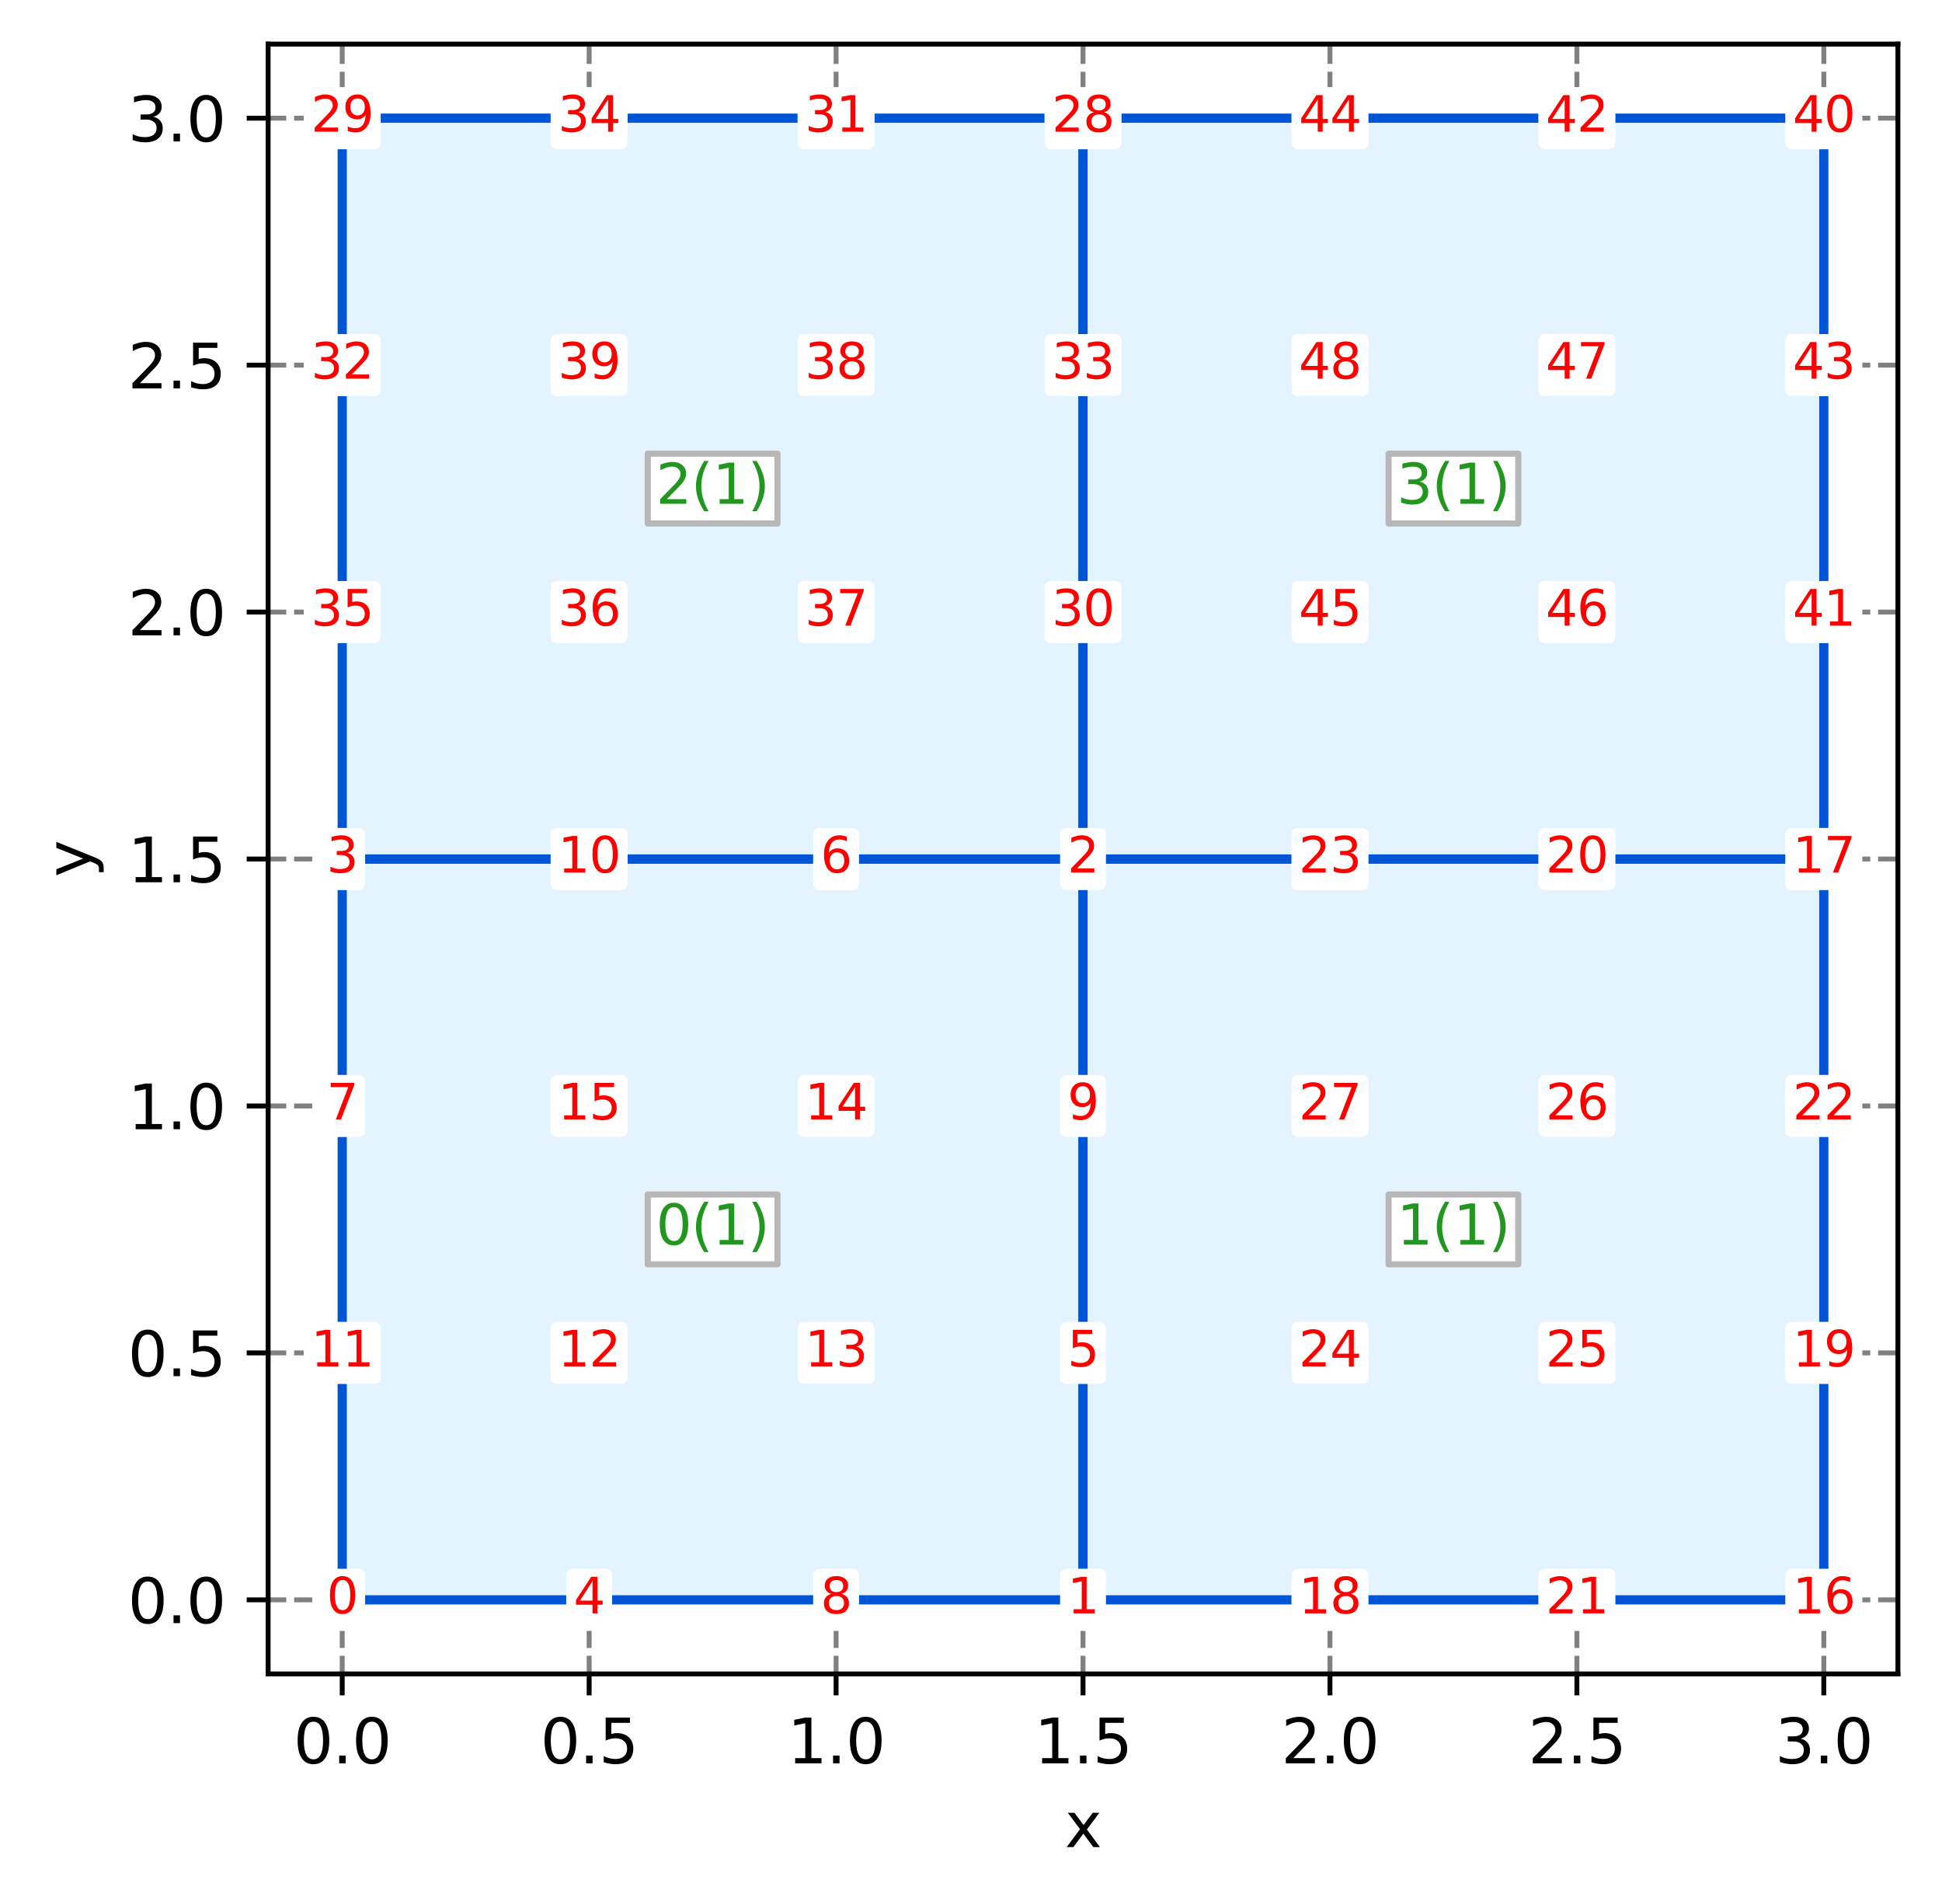 <?xml version="1.0" encoding="utf-8" standalone="no"?>
<!DOCTYPE svg PUBLIC "-//W3C//DTD SVG 1.1//EN"
  "http://www.w3.org/Graphics/SVG/1.1/DTD/svg11.dtd">
<svg xmlns:xlink="http://www.w3.org/1999/xlink" width="317.093pt" height="310.868pt" viewBox="0 0 317.093 310.868" xmlns="http://www.w3.org/2000/svg" version="1.1">
 <defs>
  <style type="text/css">*{stroke-linejoin: round; stroke-linecap: butt}</style>
 </defs>
 <g id="figure_1">
  <g id="patch_1">
   <path d="M 0 310.868 
L 317.093 310.868 
L 317.093 0 
L 0 0 
z
" style="fill: #ffffff"/>
  </g>
  <g id="axes_1">
   <g id="patch_2">
    <path d="M 43.781 273.312 
L 309.893 273.312 
L 309.893 7.2 
L 43.781 7.2 
z
" style="fill: #ffffff"/>
   </g>
   <g id="matplotlib.axis_1">
    <g id="xtick_1">
     <g id="line2d_1">
      <path d="M 55.877 273.312 
L 55.877 7.2 
" clip-path="url(#p273f1307ae)" style="fill: none; stroke-dasharray: 2.96,1.28; stroke-dashoffset: 0; stroke: #808080; stroke-width: 0.8"/>
     </g>
     <g id="line2d_2">
      <defs>
       <path id="m7979aa4959" d="M 0 0 
L 0 3.5 
" style="stroke: #000000; stroke-width: 0.8"/>
      </defs>
      <g>
       <use xlink:href="#m7979aa4959" x="55.877" y="273.312" style="stroke: #000000; stroke-width: 0.8"/>
      </g>
     </g>
     <g id="text_1">
      <!-- 0.0 -->
      <g transform="translate(47.926 287.91)scale(0.1 -0.1)">
       <defs>
        <path id="DejaVuSans-30" d="M 2034 4250 
Q 1547 4250 1301 3770 
Q 1056 3291 1056 2328 
Q 1056 1369 1301 889 
Q 1547 409 2034 409 
Q 2525 409 2770 889 
Q 3016 1369 3016 2328 
Q 3016 3291 2770 3770 
Q 2525 4250 2034 4250 
z
M 2034 4750 
Q 2819 4750 3233 4129 
Q 3647 3509 3647 2328 
Q 3647 1150 3233 529 
Q 2819 -91 2034 -91 
Q 1250 -91 836 529 
Q 422 1150 422 2328 
Q 422 3509 836 4129 
Q 1250 4750 2034 4750 
z
" transform="scale(0.016)"/>
        <path id="DejaVuSans-2e" d="M 684 794 
L 1344 794 
L 1344 0 
L 684 0 
L 684 794 
z
" transform="scale(0.016)"/>
       </defs>
       <use xlink:href="#DejaVuSans-30"/>
       <use xlink:href="#DejaVuSans-2e" x="63.623"/>
       <use xlink:href="#DejaVuSans-30" x="95.41"/>
      </g>
     </g>
    </g>
    <g id="xtick_2">
     <g id="line2d_3">
      <path d="M 96.197 273.312 
L 96.197 7.2 
" clip-path="url(#p273f1307ae)" style="fill: none; stroke-dasharray: 2.96,1.28; stroke-dashoffset: 0; stroke: #808080; stroke-width: 0.8"/>
     </g>
     <g id="line2d_4">
      <g>
       <use xlink:href="#m7979aa4959" x="96.197" y="273.312" style="stroke: #000000; stroke-width: 0.8"/>
      </g>
     </g>
     <g id="text_2">
      <!-- 0.5 -->
      <g transform="translate(88.246 287.91)scale(0.1 -0.1)">
       <defs>
        <path id="DejaVuSans-35" d="M 691 4666 
L 3169 4666 
L 3169 4134 
L 1269 4134 
L 1269 2991 
Q 1406 3038 1543 3061 
Q 1681 3084 1819 3084 
Q 2600 3084 3056 2656 
Q 3513 2228 3513 1497 
Q 3513 744 3044 326 
Q 2575 -91 1722 -91 
Q 1428 -91 1123 -41 
Q 819 9 494 109 
L 494 744 
Q 775 591 1075 516 
Q 1375 441 1709 441 
Q 2250 441 2565 725 
Q 2881 1009 2881 1497 
Q 2881 1984 2565 2268 
Q 2250 2553 1709 2553 
Q 1456 2553 1204 2497 
Q 953 2441 691 2322 
L 691 4666 
z
" transform="scale(0.016)"/>
       </defs>
       <use xlink:href="#DejaVuSans-30"/>
       <use xlink:href="#DejaVuSans-2e" x="63.623"/>
       <use xlink:href="#DejaVuSans-35" x="95.41"/>
      </g>
     </g>
    </g>
    <g id="xtick_3">
     <g id="line2d_5">
      <path d="M 136.517 273.312 
L 136.517 7.2 
" clip-path="url(#p273f1307ae)" style="fill: none; stroke-dasharray: 2.96,1.28; stroke-dashoffset: 0; stroke: #808080; stroke-width: 0.8"/>
     </g>
     <g id="line2d_6">
      <g>
       <use xlink:href="#m7979aa4959" x="136.517" y="273.312" style="stroke: #000000; stroke-width: 0.8"/>
      </g>
     </g>
     <g id="text_3">
      <!-- 1.0 -->
      <g transform="translate(128.566 287.91)scale(0.1 -0.1)">
       <defs>
        <path id="DejaVuSans-31" d="M 794 531 
L 1825 531 
L 1825 4091 
L 703 3866 
L 703 4441 
L 1819 4666 
L 2450 4666 
L 2450 531 
L 3481 531 
L 3481 0 
L 794 0 
L 794 531 
z
" transform="scale(0.016)"/>
       </defs>
       <use xlink:href="#DejaVuSans-31"/>
       <use xlink:href="#DejaVuSans-2e" x="63.623"/>
       <use xlink:href="#DejaVuSans-30" x="95.41"/>
      </g>
     </g>
    </g>
    <g id="xtick_4">
     <g id="line2d_7">
      <path d="M 176.837 273.312 
L 176.837 7.2 
" clip-path="url(#p273f1307ae)" style="fill: none; stroke-dasharray: 2.96,1.28; stroke-dashoffset: 0; stroke: #808080; stroke-width: 0.8"/>
     </g>
     <g id="line2d_8">
      <g>
       <use xlink:href="#m7979aa4959" x="176.837" y="273.312" style="stroke: #000000; stroke-width: 0.8"/>
      </g>
     </g>
     <g id="text_4">
      <!-- 1.5 -->
      <g transform="translate(168.886 287.91)scale(0.1 -0.1)">
       <use xlink:href="#DejaVuSans-31"/>
       <use xlink:href="#DejaVuSans-2e" x="63.623"/>
       <use xlink:href="#DejaVuSans-35" x="95.41"/>
      </g>
     </g>
    </g>
    <g id="xtick_5">
     <g id="line2d_9">
      <path d="M 217.157 273.312 
L 217.157 7.2 
" clip-path="url(#p273f1307ae)" style="fill: none; stroke-dasharray: 2.96,1.28; stroke-dashoffset: 0; stroke: #808080; stroke-width: 0.8"/>
     </g>
     <g id="line2d_10">
      <g>
       <use xlink:href="#m7979aa4959" x="217.157" y="273.312" style="stroke: #000000; stroke-width: 0.8"/>
      </g>
     </g>
     <g id="text_5">
      <!-- 2.0 -->
      <g transform="translate(209.206 287.91)scale(0.1 -0.1)">
       <defs>
        <path id="DejaVuSans-32" d="M 1228 531 
L 3431 531 
L 3431 0 
L 469 0 
L 469 531 
Q 828 903 1448 1529 
Q 2069 2156 2228 2338 
Q 2531 2678 2651 2914 
Q 2772 3150 2772 3378 
Q 2772 3750 2511 3984 
Q 2250 4219 1831 4219 
Q 1534 4219 1204 4116 
Q 875 4013 500 3803 
L 500 4441 
Q 881 4594 1212 4672 
Q 1544 4750 1819 4750 
Q 2544 4750 2975 4387 
Q 3406 4025 3406 3419 
Q 3406 3131 3298 2873 
Q 3191 2616 2906 2266 
Q 2828 2175 2409 1742 
Q 1991 1309 1228 531 
z
" transform="scale(0.016)"/>
       </defs>
       <use xlink:href="#DejaVuSans-32"/>
       <use xlink:href="#DejaVuSans-2e" x="63.623"/>
       <use xlink:href="#DejaVuSans-30" x="95.41"/>
      </g>
     </g>
    </g>
    <g id="xtick_6">
     <g id="line2d_11">
      <path d="M 257.477 273.312 
L 257.477 7.2 
" clip-path="url(#p273f1307ae)" style="fill: none; stroke-dasharray: 2.96,1.28; stroke-dashoffset: 0; stroke: #808080; stroke-width: 0.8"/>
     </g>
     <g id="line2d_12">
      <g>
       <use xlink:href="#m7979aa4959" x="257.477" y="273.312" style="stroke: #000000; stroke-width: 0.8"/>
      </g>
     </g>
     <g id="text_6">
      <!-- 2.5 -->
      <g transform="translate(249.526 287.91)scale(0.1 -0.1)">
       <use xlink:href="#DejaVuSans-32"/>
       <use xlink:href="#DejaVuSans-2e" x="63.623"/>
       <use xlink:href="#DejaVuSans-35" x="95.41"/>
      </g>
     </g>
    </g>
    <g id="xtick_7">
     <g id="line2d_13">
      <path d="M 297.797 273.312 
L 297.797 7.2 
" clip-path="url(#p273f1307ae)" style="fill: none; stroke-dasharray: 2.96,1.28; stroke-dashoffset: 0; stroke: #808080; stroke-width: 0.8"/>
     </g>
     <g id="line2d_14">
      <g>
       <use xlink:href="#m7979aa4959" x="297.797" y="273.312" style="stroke: #000000; stroke-width: 0.8"/>
      </g>
     </g>
     <g id="text_7">
      <!-- 3.0 -->
      <g transform="translate(289.846 287.91)scale(0.1 -0.1)">
       <defs>
        <path id="DejaVuSans-33" d="M 2597 2516 
Q 3050 2419 3304 2112 
Q 3559 1806 3559 1356 
Q 3559 666 3084 287 
Q 2609 -91 1734 -91 
Q 1441 -91 1130 -33 
Q 819 25 488 141 
L 488 750 
Q 750 597 1062 519 
Q 1375 441 1716 441 
Q 2309 441 2620 675 
Q 2931 909 2931 1356 
Q 2931 1769 2642 2001 
Q 2353 2234 1838 2234 
L 1294 2234 
L 1294 2753 
L 1863 2753 
Q 2328 2753 2575 2939 
Q 2822 3125 2822 3475 
Q 2822 3834 2567 4026 
Q 2313 4219 1838 4219 
Q 1578 4219 1281 4162 
Q 984 4106 628 3988 
L 628 4550 
Q 988 4650 1302 4700 
Q 1616 4750 1894 4750 
Q 2613 4750 3031 4423 
Q 3450 4097 3450 3541 
Q 3450 3153 3228 2886 
Q 3006 2619 2597 2516 
z
" transform="scale(0.016)"/>
       </defs>
       <use xlink:href="#DejaVuSans-33"/>
       <use xlink:href="#DejaVuSans-2e" x="63.623"/>
       <use xlink:href="#DejaVuSans-30" x="95.41"/>
      </g>
     </g>
    </g>
    <g id="text_8">
     <!-- x -->
     <g transform="translate(173.878 301.589)scale(0.1 -0.1)">
      <defs>
       <path id="DejaVuSans-78" d="M 3513 3500 
L 2247 1797 
L 3578 0 
L 2900 0 
L 1881 1375 
L 863 0 
L 184 0 
L 1544 1831 
L 300 3500 
L 978 3500 
L 1906 2253 
L 2834 3500 
L 3513 3500 
z
" transform="scale(0.016)"/>
      </defs>
      <use xlink:href="#DejaVuSans-78"/>
     </g>
    </g>
   </g>
   <g id="matplotlib.axis_2">
    <g id="ytick_1">
     <g id="line2d_15">
      <path d="M 43.781 261.216 
L 309.893 261.216 
" clip-path="url(#p273f1307ae)" style="fill: none; stroke-dasharray: 2.96,1.28; stroke-dashoffset: 0; stroke: #808080; stroke-width: 0.8"/>
     </g>
     <g id="line2d_16">
      <defs>
       <path id="me0c0a506cb" d="M 0 0 
L -3.5 0 
" style="stroke: #000000; stroke-width: 0.8"/>
      </defs>
      <g>
       <use xlink:href="#me0c0a506cb" x="43.781" y="261.216" style="stroke: #000000; stroke-width: 0.8"/>
      </g>
     </g>
     <g id="text_9">
      <!-- 0.0 -->
      <g transform="translate(20.878 265.015)scale(0.1 -0.1)">
       <use xlink:href="#DejaVuSans-30"/>
       <use xlink:href="#DejaVuSans-2e" x="63.623"/>
       <use xlink:href="#DejaVuSans-30" x="95.41"/>
      </g>
     </g>
    </g>
    <g id="ytick_2">
     <g id="line2d_17">
      <path d="M 43.781 220.896 
L 309.893 220.896 
" clip-path="url(#p273f1307ae)" style="fill: none; stroke-dasharray: 2.96,1.28; stroke-dashoffset: 0; stroke: #808080; stroke-width: 0.8"/>
     </g>
     <g id="line2d_18">
      <g>
       <use xlink:href="#me0c0a506cb" x="43.781" y="220.896" style="stroke: #000000; stroke-width: 0.8"/>
      </g>
     </g>
     <g id="text_10">
      <!-- 0.5 -->
      <g transform="translate(20.878 224.695)scale(0.1 -0.1)">
       <use xlink:href="#DejaVuSans-30"/>
       <use xlink:href="#DejaVuSans-2e" x="63.623"/>
       <use xlink:href="#DejaVuSans-35" x="95.41"/>
      </g>
     </g>
    </g>
    <g id="ytick_3">
     <g id="line2d_19">
      <path d="M 43.781 180.576 
L 309.893 180.576 
" clip-path="url(#p273f1307ae)" style="fill: none; stroke-dasharray: 2.96,1.28; stroke-dashoffset: 0; stroke: #808080; stroke-width: 0.8"/>
     </g>
     <g id="line2d_20">
      <g>
       <use xlink:href="#me0c0a506cb" x="43.781" y="180.576" style="stroke: #000000; stroke-width: 0.8"/>
      </g>
     </g>
     <g id="text_11">
      <!-- 1.0 -->
      <g transform="translate(20.878 184.375)scale(0.1 -0.1)">
       <use xlink:href="#DejaVuSans-31"/>
       <use xlink:href="#DejaVuSans-2e" x="63.623"/>
       <use xlink:href="#DejaVuSans-30" x="95.41"/>
      </g>
     </g>
    </g>
    <g id="ytick_4">
     <g id="line2d_21">
      <path d="M 43.781 140.256 
L 309.893 140.256 
" clip-path="url(#p273f1307ae)" style="fill: none; stroke-dasharray: 2.96,1.28; stroke-dashoffset: 0; stroke: #808080; stroke-width: 0.8"/>
     </g>
     <g id="line2d_22">
      <g>
       <use xlink:href="#me0c0a506cb" x="43.781" y="140.256" style="stroke: #000000; stroke-width: 0.8"/>
      </g>
     </g>
     <g id="text_12">
      <!-- 1.5 -->
      <g transform="translate(20.878 144.055)scale(0.1 -0.1)">
       <use xlink:href="#DejaVuSans-31"/>
       <use xlink:href="#DejaVuSans-2e" x="63.623"/>
       <use xlink:href="#DejaVuSans-35" x="95.41"/>
      </g>
     </g>
    </g>
    <g id="ytick_5">
     <g id="line2d_23">
      <path d="M 43.781 99.936 
L 309.893 99.936 
" clip-path="url(#p273f1307ae)" style="fill: none; stroke-dasharray: 2.96,1.28; stroke-dashoffset: 0; stroke: #808080; stroke-width: 0.8"/>
     </g>
     <g id="line2d_24">
      <g>
       <use xlink:href="#me0c0a506cb" x="43.781" y="99.936" style="stroke: #000000; stroke-width: 0.8"/>
      </g>
     </g>
     <g id="text_13">
      <!-- 2.0 -->
      <g transform="translate(20.878 103.735)scale(0.1 -0.1)">
       <use xlink:href="#DejaVuSans-32"/>
       <use xlink:href="#DejaVuSans-2e" x="63.623"/>
       <use xlink:href="#DejaVuSans-30" x="95.41"/>
      </g>
     </g>
    </g>
    <g id="ytick_6">
     <g id="line2d_25">
      <path d="M 43.781 59.616 
L 309.893 59.616 
" clip-path="url(#p273f1307ae)" style="fill: none; stroke-dasharray: 2.96,1.28; stroke-dashoffset: 0; stroke: #808080; stroke-width: 0.8"/>
     </g>
     <g id="line2d_26">
      <g>
       <use xlink:href="#me0c0a506cb" x="43.781" y="59.616" style="stroke: #000000; stroke-width: 0.8"/>
      </g>
     </g>
     <g id="text_14">
      <!-- 2.5 -->
      <g transform="translate(20.878 63.415)scale(0.1 -0.1)">
       <use xlink:href="#DejaVuSans-32"/>
       <use xlink:href="#DejaVuSans-2e" x="63.623"/>
       <use xlink:href="#DejaVuSans-35" x="95.41"/>
      </g>
     </g>
    </g>
    <g id="ytick_7">
     <g id="line2d_27">
      <path d="M 43.781 19.296 
L 309.893 19.296 
" clip-path="url(#p273f1307ae)" style="fill: none; stroke-dasharray: 2.96,1.28; stroke-dashoffset: 0; stroke: #808080; stroke-width: 0.8"/>
     </g>
     <g id="line2d_28">
      <g>
       <use xlink:href="#me0c0a506cb" x="43.781" y="19.296" style="stroke: #000000; stroke-width: 0.8"/>
      </g>
     </g>
     <g id="text_15">
      <!-- 3.0 -->
      <g transform="translate(20.878 23.095)scale(0.1 -0.1)">
       <use xlink:href="#DejaVuSans-33"/>
       <use xlink:href="#DejaVuSans-2e" x="63.623"/>
       <use xlink:href="#DejaVuSans-30" x="95.41"/>
      </g>
     </g>
    </g>
    <g id="text_16">
     <!-- y -->
     <g transform="translate(14.798 143.215)rotate(-90)scale(0.1 -0.1)">
      <defs>
       <path id="DejaVuSans-79" d="M 2059 -325 
Q 1816 -950 1584 -1140 
Q 1353 -1331 966 -1331 
L 506 -1331 
L 506 -850 
L 844 -850 
Q 1081 -850 1212 -737 
Q 1344 -625 1503 -206 
L 1606 56 
L 191 3500 
L 800 3500 
L 1894 763 
L 2988 3500 
L 3597 3500 
L 2059 -325 
z
" transform="scale(0.016)"/>
      </defs>
      <use xlink:href="#DejaVuSans-79"/>
     </g>
    </g>
   </g>
   <g id="patch_3">
    <path d="M 55.877 261.216 
C 96.197 261.216 136.517 261.216 176.837 261.216 
C 176.837 220.896 176.837 180.576 176.837 140.256 
C 136.517 140.256 96.197 140.256 55.877 140.256 
C 55.877 180.576 55.877 220.896 55.877 261.216 
" style="fill: #e3f3ff; stroke: #0055d4; stroke-width: 1.5; stroke-linejoin: miter"/>
   </g>
   <g id="patch_4">
    <path d="M 176.837 261.216 
C 217.157 261.216 257.477 261.216 297.797 261.216 
C 297.797 220.896 297.797 180.576 297.797 140.256 
C 257.477 140.256 217.157 140.256 176.837 140.256 
C 176.837 180.576 176.837 220.896 176.837 261.216 
" style="fill: #e3f3ff; stroke: #0055d4; stroke-width: 1.5; stroke-linejoin: miter"/>
   </g>
   <g id="patch_5">
    <path d="M 55.877 140.256 
C 96.197 140.256 136.517 140.256 176.837 140.256 
C 176.837 99.936 176.837 59.616 176.837 19.296 
C 136.517 19.296 96.197 19.296 55.877 19.296 
C 55.877 59.616 55.877 99.936 55.877 140.256 
" style="fill: #e3f3ff; stroke: #0055d4; stroke-width: 1.5; stroke-linejoin: miter"/>
   </g>
   <g id="patch_6">
    <path d="M 176.837 140.256 
C 217.157 140.256 257.477 140.256 297.797 140.256 
C 297.797 99.936 297.797 59.616 297.797 19.296 
C 257.477 19.296 217.157 19.296 176.837 19.296 
C 176.837 59.616 176.837 99.936 176.837 140.256 
" style="fill: #e3f3ff; stroke: #0055d4; stroke-width: 1.5; stroke-linejoin: miter"/>
   </g>
   <g id="patch_7">
    <path d="M 43.781 273.312 
L 43.781 7.2 
" style="fill: none; stroke: #000000; stroke-width: 0.8; stroke-linejoin: miter; stroke-linecap: square"/>
   </g>
   <g id="patch_8">
    <path d="M 309.893 273.312 
L 309.893 7.2 
" style="fill: none; stroke: #000000; stroke-width: 0.8; stroke-linejoin: miter; stroke-linecap: square"/>
   </g>
   <g id="patch_9">
    <path d="M 43.781 273.312 
L 309.893 273.312 
" style="fill: none; stroke: #000000; stroke-width: 0.8; stroke-linejoin: miter; stroke-linecap: square"/>
   </g>
   <g id="patch_10">
    <path d="M 43.781 7.2 
L 309.893 7.2 
" style="fill: none; stroke: #000000; stroke-width: 0.8; stroke-linejoin: miter; stroke-linecap: square"/>
   </g>
   <g id="text_17">
    <g id="patch_11">
     <path d="M 105.77 206.441 
L 126.945 206.441 
L 126.945 195.031 
L 105.77 195.031 
z
" style="fill: #ffffff; stroke: #b7b7b7; stroke-linejoin: miter"/>
    </g>
    <!-- 0(1) -->
    <g style="fill: #22971f" transform="translate(107.12 203.219)scale(0.09 -0.09)">
     <defs>
      <path id="DejaVuSans-28" d="M 1984 4856 
Q 1566 4138 1362 3434 
Q 1159 2731 1159 2009 
Q 1159 1288 1364 580 
Q 1569 -128 1984 -844 
L 1484 -844 
Q 1016 -109 783 600 
Q 550 1309 550 2009 
Q 550 2706 781 3412 
Q 1013 4119 1484 4856 
L 1984 4856 
z
" transform="scale(0.016)"/>
      <path id="DejaVuSans-29" d="M 513 4856 
L 1013 4856 
Q 1481 4119 1714 3412 
Q 1947 2706 1947 2009 
Q 1947 1309 1714 600 
Q 1481 -109 1013 -844 
L 513 -844 
Q 928 -128 1133 580 
Q 1338 1288 1338 2009 
Q 1338 2731 1133 3434 
Q 928 4138 513 4856 
z
" transform="scale(0.016)"/>
     </defs>
     <use xlink:href="#DejaVuSans-30"/>
     <use xlink:href="#DejaVuSans-28" x="63.623"/>
     <use xlink:href="#DejaVuSans-31" x="102.637"/>
     <use xlink:href="#DejaVuSans-29" x="166.26"/>
    </g>
   </g>
   <g id="text_18">
    <g id="patch_12">
     <path d="M 226.73 206.441 
L 247.905 206.441 
L 247.905 195.031 
L 226.73 195.031 
z
" style="fill: #ffffff; stroke: #b7b7b7; stroke-linejoin: miter"/>
    </g>
    <!-- 1(1) -->
    <g style="fill: #22971f" transform="translate(228.08 203.219)scale(0.09 -0.09)">
     <use xlink:href="#DejaVuSans-31"/>
     <use xlink:href="#DejaVuSans-28" x="63.623"/>
     <use xlink:href="#DejaVuSans-31" x="102.637"/>
     <use xlink:href="#DejaVuSans-29" x="166.26"/>
    </g>
   </g>
   <g id="text_19">
    <g id="patch_13">
     <path d="M 105.77 85.481 
L 126.945 85.481 
L 126.945 74.071 
L 105.77 74.071 
z
" style="fill: #ffffff; stroke: #b7b7b7; stroke-linejoin: miter"/>
    </g>
    <!-- 2(1) -->
    <g style="fill: #22971f" transform="translate(107.12 82.259)scale(0.09 -0.09)">
     <use xlink:href="#DejaVuSans-32"/>
     <use xlink:href="#DejaVuSans-28" x="63.623"/>
     <use xlink:href="#DejaVuSans-31" x="102.637"/>
     <use xlink:href="#DejaVuSans-29" x="166.26"/>
    </g>
   </g>
   <g id="text_20">
    <g id="patch_14">
     <path d="M 226.73 85.481 
L 247.905 85.481 
L 247.905 74.071 
L 226.73 74.071 
z
" style="fill: #ffffff; stroke: #b7b7b7; stroke-linejoin: miter"/>
    </g>
    <!-- 3(1) -->
    <g style="fill: #22971f" transform="translate(228.08 82.259)scale(0.09 -0.09)">
     <use xlink:href="#DejaVuSans-33"/>
     <use xlink:href="#DejaVuSans-28" x="63.623"/>
     <use xlink:href="#DejaVuSans-31" x="102.637"/>
     <use xlink:href="#DejaVuSans-29" x="166.26"/>
    </g>
   </g>
   <g id="text_21">
    <g id="patch_15">
     <path d="M 53.332 266.287 
L 58.422 266.287 
Q 59.622 266.287 59.622 265.087 
L 59.622 257.345 
Q 59.622 256.145 58.422 256.145 
L 53.332 256.145 
Q 52.132 256.145 52.132 257.345 
L 52.132 265.087 
Q 52.132 266.287 53.332 266.287 
z
" style="fill: #ffffff"/>
    </g>
    <!-- 0 -->
    <g style="fill: #ff0000" transform="translate(53.332 263.423)scale(0.08 -0.08)">
     <use xlink:href="#DejaVuSans-30"/>
    </g>
   </g>
   <g id="text_22">
    <g id="patch_16">
     <path d="M 174.292 266.287 
L 179.382 266.287 
Q 180.582 266.287 180.582 265.087 
L 180.582 257.345 
Q 180.582 256.145 179.382 256.145 
L 174.292 256.145 
Q 173.092 256.145 173.092 257.345 
L 173.092 265.087 
Q 173.092 266.287 174.292 266.287 
z
" style="fill: #ffffff"/>
    </g>
    <!-- 1 -->
    <g style="fill: #ff0000" transform="translate(174.292 263.423)scale(0.08 -0.08)">
     <use xlink:href="#DejaVuSans-31"/>
    </g>
   </g>
   <g id="text_23">
    <g id="patch_17">
     <path d="M 174.292 145.327 
L 179.382 145.327 
Q 180.582 145.327 180.582 144.127 
L 180.582 136.385 
Q 180.582 135.185 179.382 135.185 
L 174.292 135.185 
Q 173.092 135.185 173.092 136.385 
L 173.092 144.127 
Q 173.092 145.327 174.292 145.327 
z
" style="fill: #ffffff"/>
    </g>
    <!-- 2 -->
    <g style="fill: #ff0000" transform="translate(174.292 142.464)scale(0.08 -0.08)">
     <use xlink:href="#DejaVuSans-32"/>
    </g>
   </g>
   <g id="text_24">
    <g id="patch_18">
     <path d="M 53.332 145.327 
L 58.422 145.327 
Q 59.622 145.327 59.622 144.127 
L 59.622 136.385 
Q 59.622 135.185 58.422 135.185 
L 53.332 135.185 
Q 52.132 135.185 52.132 136.385 
L 52.132 144.127 
Q 52.132 145.327 53.332 145.327 
z
" style="fill: #ffffff"/>
    </g>
    <!-- 3 -->
    <g style="fill: #ff0000" transform="translate(53.332 142.464)scale(0.08 -0.08)">
     <use xlink:href="#DejaVuSans-33"/>
    </g>
   </g>
   <g id="text_25">
    <g id="patch_19">
     <path d="M 93.652 266.287 
L 98.742 266.287 
Q 99.942 266.287 99.942 265.087 
L 99.942 257.345 
Q 99.942 256.145 98.742 256.145 
L 93.652 256.145 
Q 92.452 256.145 92.452 257.345 
L 92.452 265.087 
Q 92.452 266.287 93.652 266.287 
z
" style="fill: #ffffff"/>
    </g>
    <!-- 4 -->
    <g style="fill: #ff0000" transform="translate(93.652 263.423)scale(0.08 -0.08)">
     <defs>
      <path id="DejaVuSans-34" d="M 2419 4116 
L 825 1625 
L 2419 1625 
L 2419 4116 
z
M 2253 4666 
L 3047 4666 
L 3047 1625 
L 3713 1625 
L 3713 1100 
L 3047 1100 
L 3047 0 
L 2419 0 
L 2419 1100 
L 313 1100 
L 313 1709 
L 2253 4666 
z
" transform="scale(0.016)"/>
     </defs>
     <use xlink:href="#DejaVuSans-34"/>
    </g>
   </g>
   <g id="text_26">
    <g id="patch_20">
     <path d="M 174.292 225.967 
L 179.382 225.967 
Q 180.582 225.967 180.582 224.767 
L 180.582 217.025 
Q 180.582 215.825 179.382 215.825 
L 174.292 215.825 
Q 173.092 215.825 173.092 217.025 
L 173.092 224.767 
Q 173.092 225.967 174.292 225.967 
z
" style="fill: #ffffff"/>
    </g>
    <!-- 5 -->
    <g style="fill: #ff0000" transform="translate(174.292 223.103)scale(0.08 -0.08)">
     <use xlink:href="#DejaVuSans-35"/>
    </g>
   </g>
   <g id="text_27">
    <g id="patch_21">
     <path d="M 133.972 145.327 
L 139.062 145.327 
Q 140.262 145.327 140.262 144.127 
L 140.262 136.385 
Q 140.262 135.185 139.062 135.185 
L 133.972 135.185 
Q 132.772 135.185 132.772 136.385 
L 132.772 144.127 
Q 132.772 145.327 133.972 145.327 
z
" style="fill: #ffffff"/>
    </g>
    <!-- 6 -->
    <g style="fill: #ff0000" transform="translate(133.972 142.464)scale(0.08 -0.08)">
     <defs>
      <path id="DejaVuSans-36" d="M 2113 2584 
Q 1688 2584 1439 2293 
Q 1191 2003 1191 1497 
Q 1191 994 1439 701 
Q 1688 409 2113 409 
Q 2538 409 2786 701 
Q 3034 994 3034 1497 
Q 3034 2003 2786 2293 
Q 2538 2584 2113 2584 
z
M 3366 4563 
L 3366 3988 
Q 3128 4100 2886 4159 
Q 2644 4219 2406 4219 
Q 1781 4219 1451 3797 
Q 1122 3375 1075 2522 
Q 1259 2794 1537 2939 
Q 1816 3084 2150 3084 
Q 2853 3084 3261 2657 
Q 3669 2231 3669 1497 
Q 3669 778 3244 343 
Q 2819 -91 2113 -91 
Q 1303 -91 875 529 
Q 447 1150 447 2328 
Q 447 3434 972 4092 
Q 1497 4750 2381 4750 
Q 2619 4750 2861 4703 
Q 3103 4656 3366 4563 
z
" transform="scale(0.016)"/>
     </defs>
     <use xlink:href="#DejaVuSans-36"/>
    </g>
   </g>
   <g id="text_28">
    <g id="patch_22">
     <path d="M 53.332 185.647 
L 58.422 185.647 
Q 59.622 185.647 59.622 184.447 
L 59.622 176.705 
Q 59.622 175.505 58.422 175.505 
L 53.332 175.505 
Q 52.132 175.505 52.132 176.705 
L 52.132 184.447 
Q 52.132 185.647 53.332 185.647 
z
" style="fill: #ffffff"/>
    </g>
    <!-- 7 -->
    <g style="fill: #ff0000" transform="translate(53.332 182.784)scale(0.08 -0.08)">
     <defs>
      <path id="DejaVuSans-37" d="M 525 4666 
L 3525 4666 
L 3525 4397 
L 1831 0 
L 1172 0 
L 2766 4134 
L 525 4134 
L 525 4666 
z
" transform="scale(0.016)"/>
     </defs>
     <use xlink:href="#DejaVuSans-37"/>
    </g>
   </g>
   <g id="text_29">
    <g id="patch_23">
     <path d="M 133.972 266.287 
L 139.062 266.287 
Q 140.262 266.287 140.262 265.087 
L 140.262 257.345 
Q 140.262 256.145 139.062 256.145 
L 133.972 256.145 
Q 132.772 256.145 132.772 257.345 
L 132.772 265.087 
Q 132.772 266.287 133.972 266.287 
z
" style="fill: #ffffff"/>
    </g>
    <!-- 8 -->
    <g style="fill: #ff0000" transform="translate(133.972 263.423)scale(0.08 -0.08)">
     <defs>
      <path id="DejaVuSans-38" d="M 2034 2216 
Q 1584 2216 1326 1975 
Q 1069 1734 1069 1313 
Q 1069 891 1326 650 
Q 1584 409 2034 409 
Q 2484 409 2743 651 
Q 3003 894 3003 1313 
Q 3003 1734 2745 1975 
Q 2488 2216 2034 2216 
z
M 1403 2484 
Q 997 2584 770 2862 
Q 544 3141 544 3541 
Q 544 4100 942 4425 
Q 1341 4750 2034 4750 
Q 2731 4750 3128 4425 
Q 3525 4100 3525 3541 
Q 3525 3141 3298 2862 
Q 3072 2584 2669 2484 
Q 3125 2378 3379 2068 
Q 3634 1759 3634 1313 
Q 3634 634 3220 271 
Q 2806 -91 2034 -91 
Q 1263 -91 848 271 
Q 434 634 434 1313 
Q 434 1759 690 2068 
Q 947 2378 1403 2484 
z
M 1172 3481 
Q 1172 3119 1398 2916 
Q 1625 2713 2034 2713 
Q 2441 2713 2670 2916 
Q 2900 3119 2900 3481 
Q 2900 3844 2670 4047 
Q 2441 4250 2034 4250 
Q 1625 4250 1398 4047 
Q 1172 3844 1172 3481 
z
" transform="scale(0.016)"/>
     </defs>
     <use xlink:href="#DejaVuSans-38"/>
    </g>
   </g>
   <g id="text_30">
    <g id="patch_24">
     <path d="M 174.292 185.647 
L 179.382 185.647 
Q 180.582 185.647 180.582 184.447 
L 180.582 176.705 
Q 180.582 175.505 179.382 175.505 
L 174.292 175.505 
Q 173.092 175.505 173.092 176.705 
L 173.092 184.447 
Q 173.092 185.647 174.292 185.647 
z
" style="fill: #ffffff"/>
    </g>
    <!-- 9 -->
    <g style="fill: #ff0000" transform="translate(174.292 182.784)scale(0.08 -0.08)">
     <defs>
      <path id="DejaVuSans-39" d="M 703 97 
L 703 672 
Q 941 559 1184 500 
Q 1428 441 1663 441 
Q 2288 441 2617 861 
Q 2947 1281 2994 2138 
Q 2813 1869 2534 1725 
Q 2256 1581 1919 1581 
Q 1219 1581 811 2004 
Q 403 2428 403 3163 
Q 403 3881 828 4315 
Q 1253 4750 1959 4750 
Q 2769 4750 3195 4129 
Q 3622 3509 3622 2328 
Q 3622 1225 3098 567 
Q 2575 -91 1691 -91 
Q 1453 -91 1209 -44 
Q 966 3 703 97 
z
M 1959 2075 
Q 2384 2075 2632 2365 
Q 2881 2656 2881 3163 
Q 2881 3666 2632 3958 
Q 2384 4250 1959 4250 
Q 1534 4250 1286 3958 
Q 1038 3666 1038 3163 
Q 1038 2656 1286 2365 
Q 1534 2075 1959 2075 
z
" transform="scale(0.016)"/>
     </defs>
     <use xlink:href="#DejaVuSans-39"/>
    </g>
   </g>
   <g id="text_31">
    <g id="patch_25">
     <path d="M 91.107 145.327 
L 101.287 145.327 
Q 102.487 145.327 102.487 144.127 
L 102.487 136.385 
Q 102.487 135.185 101.287 135.185 
L 91.107 135.185 
Q 89.907 135.185 89.907 136.385 
L 89.907 144.127 
Q 89.907 145.327 91.107 145.327 
z
" style="fill: #ffffff"/>
    </g>
    <!-- 10 -->
    <g style="fill: #ff0000" transform="translate(91.107 142.464)scale(0.08 -0.08)">
     <use xlink:href="#DejaVuSans-31"/>
     <use xlink:href="#DejaVuSans-30" x="63.623"/>
    </g>
   </g>
   <g id="text_32">
    <g id="patch_26">
     <path d="M 50.787 225.967 
L 60.967 225.967 
Q 62.167 225.967 62.167 224.767 
L 62.167 217.025 
Q 62.167 215.825 60.967 215.825 
L 50.787 215.825 
Q 49.587 215.825 49.587 217.025 
L 49.587 224.767 
Q 49.587 225.967 50.787 225.967 
z
" style="fill: #ffffff"/>
    </g>
    <!-- 11 -->
    <g style="fill: #ff0000" transform="translate(50.787 223.103)scale(0.08 -0.08)">
     <use xlink:href="#DejaVuSans-31"/>
     <use xlink:href="#DejaVuSans-31" x="63.623"/>
    </g>
   </g>
   <g id="text_33">
    <g id="patch_27">
     <path d="M 91.107 225.967 
L 101.287 225.967 
Q 102.487 225.967 102.487 224.767 
L 102.487 217.025 
Q 102.487 215.825 101.287 215.825 
L 91.107 215.825 
Q 89.907 215.825 89.907 217.025 
L 89.907 224.767 
Q 89.907 225.967 91.107 225.967 
z
" style="fill: #ffffff"/>
    </g>
    <!-- 12 -->
    <g style="fill: #ff0000" transform="translate(91.107 223.103)scale(0.08 -0.08)">
     <use xlink:href="#DejaVuSans-31"/>
     <use xlink:href="#DejaVuSans-32" x="63.623"/>
    </g>
   </g>
   <g id="text_34">
    <g id="patch_28">
     <path d="M 131.427 225.967 
L 141.607 225.967 
Q 142.807 225.967 142.807 224.767 
L 142.807 217.025 
Q 142.807 215.825 141.607 215.825 
L 131.427 215.825 
Q 130.227 215.825 130.227 217.025 
L 130.227 224.767 
Q 130.227 225.967 131.427 225.967 
z
" style="fill: #ffffff"/>
    </g>
    <!-- 13 -->
    <g style="fill: #ff0000" transform="translate(131.427 223.103)scale(0.08 -0.08)">
     <use xlink:href="#DejaVuSans-31"/>
     <use xlink:href="#DejaVuSans-33" x="63.623"/>
    </g>
   </g>
   <g id="text_35">
    <g id="patch_29">
     <path d="M 131.427 185.647 
L 141.607 185.647 
Q 142.807 185.647 142.807 184.447 
L 142.807 176.705 
Q 142.807 175.505 141.607 175.505 
L 131.427 175.505 
Q 130.227 175.505 130.227 176.705 
L 130.227 184.447 
Q 130.227 185.647 131.427 185.647 
z
" style="fill: #ffffff"/>
    </g>
    <!-- 14 -->
    <g style="fill: #ff0000" transform="translate(131.427 182.784)scale(0.08 -0.08)">
     <use xlink:href="#DejaVuSans-31"/>
     <use xlink:href="#DejaVuSans-34" x="63.623"/>
    </g>
   </g>
   <g id="text_36">
    <g id="patch_30">
     <path d="M 91.107 185.647 
L 101.287 185.647 
Q 102.487 185.647 102.487 184.447 
L 102.487 176.705 
Q 102.487 175.505 101.287 175.505 
L 91.107 175.505 
Q 89.907 175.505 89.907 176.705 
L 89.907 184.447 
Q 89.907 185.647 91.107 185.647 
z
" style="fill: #ffffff"/>
    </g>
    <!-- 15 -->
    <g style="fill: #ff0000" transform="translate(91.107 182.784)scale(0.08 -0.08)">
     <use xlink:href="#DejaVuSans-31"/>
     <use xlink:href="#DejaVuSans-35" x="63.623"/>
    </g>
   </g>
   <g id="text_37">
    <g id="patch_31">
     <path d="M 292.707 266.287 
L 302.887 266.287 
Q 304.087 266.287 304.087 265.087 
L 304.087 257.345 
Q 304.087 256.145 302.887 256.145 
L 292.707 256.145 
Q 291.507 256.145 291.507 257.345 
L 291.507 265.087 
Q 291.507 266.287 292.707 266.287 
z
" style="fill: #ffffff"/>
    </g>
    <!-- 16 -->
    <g style="fill: #ff0000" transform="translate(292.707 263.423)scale(0.08 -0.08)">
     <use xlink:href="#DejaVuSans-31"/>
     <use xlink:href="#DejaVuSans-36" x="63.623"/>
    </g>
   </g>
   <g id="text_38">
    <g id="patch_32">
     <path d="M 292.707 145.327 
L 302.887 145.327 
Q 304.087 145.327 304.087 144.127 
L 304.087 136.385 
Q 304.087 135.185 302.887 135.185 
L 292.707 135.185 
Q 291.507 135.185 291.507 136.385 
L 291.507 144.127 
Q 291.507 145.327 292.707 145.327 
z
" style="fill: #ffffff"/>
    </g>
    <!-- 17 -->
    <g style="fill: #ff0000" transform="translate(292.707 142.464)scale(0.08 -0.08)">
     <use xlink:href="#DejaVuSans-31"/>
     <use xlink:href="#DejaVuSans-37" x="63.623"/>
    </g>
   </g>
   <g id="text_39">
    <g id="patch_33">
     <path d="M 212.067 266.287 
L 222.247 266.287 
Q 223.447 266.287 223.447 265.087 
L 223.447 257.345 
Q 223.447 256.145 222.247 256.145 
L 212.067 256.145 
Q 210.867 256.145 210.867 257.345 
L 210.867 265.087 
Q 210.867 266.287 212.067 266.287 
z
" style="fill: #ffffff"/>
    </g>
    <!-- 18 -->
    <g style="fill: #ff0000" transform="translate(212.067 263.423)scale(0.08 -0.08)">
     <use xlink:href="#DejaVuSans-31"/>
     <use xlink:href="#DejaVuSans-38" x="63.623"/>
    </g>
   </g>
   <g id="text_40">
    <g id="patch_34">
     <path d="M 292.707 225.967 
L 302.887 225.967 
Q 304.087 225.967 304.087 224.767 
L 304.087 217.025 
Q 304.087 215.825 302.887 215.825 
L 292.707 215.825 
Q 291.507 215.825 291.507 217.025 
L 291.507 224.767 
Q 291.507 225.967 292.707 225.967 
z
" style="fill: #ffffff"/>
    </g>
    <!-- 19 -->
    <g style="fill: #ff0000" transform="translate(292.707 223.103)scale(0.08 -0.08)">
     <use xlink:href="#DejaVuSans-31"/>
     <use xlink:href="#DejaVuSans-39" x="63.623"/>
    </g>
   </g>
   <g id="text_41">
    <g id="patch_35">
     <path d="M 252.387 145.327 
L 262.567 145.327 
Q 263.767 145.327 263.767 144.127 
L 263.767 136.385 
Q 263.767 135.185 262.567 135.185 
L 252.387 135.185 
Q 251.187 135.185 251.187 136.385 
L 251.187 144.127 
Q 251.187 145.327 252.387 145.327 
z
" style="fill: #ffffff"/>
    </g>
    <!-- 20 -->
    <g style="fill: #ff0000" transform="translate(252.387 142.464)scale(0.08 -0.08)">
     <use xlink:href="#DejaVuSans-32"/>
     <use xlink:href="#DejaVuSans-30" x="63.623"/>
    </g>
   </g>
   <g id="text_42">
    <g id="patch_36">
     <path d="M 252.387 266.287 
L 262.567 266.287 
Q 263.767 266.287 263.767 265.087 
L 263.767 257.345 
Q 263.767 256.145 262.567 256.145 
L 252.387 256.145 
Q 251.187 256.145 251.187 257.345 
L 251.187 265.087 
Q 251.187 266.287 252.387 266.287 
z
" style="fill: #ffffff"/>
    </g>
    <!-- 21 -->
    <g style="fill: #ff0000" transform="translate(252.387 263.423)scale(0.08 -0.08)">
     <use xlink:href="#DejaVuSans-32"/>
     <use xlink:href="#DejaVuSans-31" x="63.623"/>
    </g>
   </g>
   <g id="text_43">
    <g id="patch_37">
     <path d="M 292.707 185.647 
L 302.887 185.647 
Q 304.087 185.647 304.087 184.447 
L 304.087 176.705 
Q 304.087 175.505 302.887 175.505 
L 292.707 175.505 
Q 291.507 175.505 291.507 176.705 
L 291.507 184.447 
Q 291.507 185.647 292.707 185.647 
z
" style="fill: #ffffff"/>
    </g>
    <!-- 22 -->
    <g style="fill: #ff0000" transform="translate(292.707 182.784)scale(0.08 -0.08)">
     <use xlink:href="#DejaVuSans-32"/>
     <use xlink:href="#DejaVuSans-32" x="63.623"/>
    </g>
   </g>
   <g id="text_44">
    <g id="patch_38">
     <path d="M 212.067 145.327 
L 222.247 145.327 
Q 223.447 145.327 223.447 144.127 
L 223.447 136.385 
Q 223.447 135.185 222.247 135.185 
L 212.067 135.185 
Q 210.867 135.185 210.867 136.385 
L 210.867 144.127 
Q 210.867 145.327 212.067 145.327 
z
" style="fill: #ffffff"/>
    </g>
    <!-- 23 -->
    <g style="fill: #ff0000" transform="translate(212.067 142.464)scale(0.08 -0.08)">
     <use xlink:href="#DejaVuSans-32"/>
     <use xlink:href="#DejaVuSans-33" x="63.623"/>
    </g>
   </g>
   <g id="text_45">
    <g id="patch_39">
     <path d="M 212.067 225.967 
L 222.247 225.967 
Q 223.447 225.967 223.447 224.767 
L 223.447 217.025 
Q 223.447 215.825 222.247 215.825 
L 212.067 215.825 
Q 210.867 215.825 210.867 217.025 
L 210.867 224.767 
Q 210.867 225.967 212.067 225.967 
z
" style="fill: #ffffff"/>
    </g>
    <!-- 24 -->
    <g style="fill: #ff0000" transform="translate(212.067 223.103)scale(0.08 -0.08)">
     <use xlink:href="#DejaVuSans-32"/>
     <use xlink:href="#DejaVuSans-34" x="63.623"/>
    </g>
   </g>
   <g id="text_46">
    <g id="patch_40">
     <path d="M 252.387 225.967 
L 262.567 225.967 
Q 263.767 225.967 263.767 224.767 
L 263.767 217.025 
Q 263.767 215.825 262.567 215.825 
L 252.387 215.825 
Q 251.187 215.825 251.187 217.025 
L 251.187 224.767 
Q 251.187 225.967 252.387 225.967 
z
" style="fill: #ffffff"/>
    </g>
    <!-- 25 -->
    <g style="fill: #ff0000" transform="translate(252.387 223.103)scale(0.08 -0.08)">
     <use xlink:href="#DejaVuSans-32"/>
     <use xlink:href="#DejaVuSans-35" x="63.623"/>
    </g>
   </g>
   <g id="text_47">
    <g id="patch_41">
     <path d="M 252.387 185.647 
L 262.567 185.647 
Q 263.767 185.647 263.767 184.447 
L 263.767 176.705 
Q 263.767 175.505 262.567 175.505 
L 252.387 175.505 
Q 251.187 175.505 251.187 176.705 
L 251.187 184.447 
Q 251.187 185.647 252.387 185.647 
z
" style="fill: #ffffff"/>
    </g>
    <!-- 26 -->
    <g style="fill: #ff0000" transform="translate(252.387 182.784)scale(0.08 -0.08)">
     <use xlink:href="#DejaVuSans-32"/>
     <use xlink:href="#DejaVuSans-36" x="63.623"/>
    </g>
   </g>
   <g id="text_48">
    <g id="patch_42">
     <path d="M 212.067 185.647 
L 222.247 185.647 
Q 223.447 185.647 223.447 184.447 
L 223.447 176.705 
Q 223.447 175.505 222.247 175.505 
L 212.067 175.505 
Q 210.867 175.505 210.867 176.705 
L 210.867 184.447 
Q 210.867 185.647 212.067 185.647 
z
" style="fill: #ffffff"/>
    </g>
    <!-- 27 -->
    <g style="fill: #ff0000" transform="translate(212.067 182.784)scale(0.08 -0.08)">
     <use xlink:href="#DejaVuSans-32"/>
     <use xlink:href="#DejaVuSans-37" x="63.623"/>
    </g>
   </g>
   <g id="text_49">
    <g id="patch_43">
     <path d="M 171.747 24.367 
L 181.927 24.367 
Q 183.127 24.367 183.127 23.167 
L 183.127 15.425 
Q 183.127 14.225 181.927 14.225 
L 171.747 14.225 
Q 170.547 14.225 170.547 15.425 
L 170.547 23.167 
Q 170.547 24.367 171.747 24.367 
z
" style="fill: #ffffff"/>
    </g>
    <!-- 28 -->
    <g style="fill: #ff0000" transform="translate(171.747 21.503)scale(0.08 -0.08)">
     <use xlink:href="#DejaVuSans-32"/>
     <use xlink:href="#DejaVuSans-38" x="63.623"/>
    </g>
   </g>
   <g id="text_50">
    <g id="patch_44">
     <path d="M 50.787 24.367 
L 60.967 24.367 
Q 62.167 24.367 62.167 23.167 
L 62.167 15.425 
Q 62.167 14.225 60.967 14.225 
L 50.787 14.225 
Q 49.587 14.225 49.587 15.425 
L 49.587 23.167 
Q 49.587 24.367 50.787 24.367 
z
" style="fill: #ffffff"/>
    </g>
    <!-- 29 -->
    <g style="fill: #ff0000" transform="translate(50.787 21.503)scale(0.08 -0.08)">
     <use xlink:href="#DejaVuSans-32"/>
     <use xlink:href="#DejaVuSans-39" x="63.623"/>
    </g>
   </g>
   <g id="text_51">
    <g id="patch_45">
     <path d="M 171.747 105.007 
L 181.927 105.007 
Q 183.127 105.007 183.127 103.807 
L 183.127 96.065 
Q 183.127 94.865 181.927 94.865 
L 171.747 94.865 
Q 170.547 94.865 170.547 96.065 
L 170.547 103.807 
Q 170.547 105.007 171.747 105.007 
z
" style="fill: #ffffff"/>
    </g>
    <!-- 30 -->
    <g style="fill: #ff0000" transform="translate(171.747 102.144)scale(0.08 -0.08)">
     <use xlink:href="#DejaVuSans-33"/>
     <use xlink:href="#DejaVuSans-30" x="63.623"/>
    </g>
   </g>
   <g id="text_52">
    <g id="patch_46">
     <path d="M 131.427 24.367 
L 141.607 24.367 
Q 142.807 24.367 142.807 23.167 
L 142.807 15.425 
Q 142.807 14.225 141.607 14.225 
L 131.427 14.225 
Q 130.227 14.225 130.227 15.425 
L 130.227 23.167 
Q 130.227 24.367 131.427 24.367 
z
" style="fill: #ffffff"/>
    </g>
    <!-- 31 -->
    <g style="fill: #ff0000" transform="translate(131.427 21.503)scale(0.08 -0.08)">
     <use xlink:href="#DejaVuSans-33"/>
     <use xlink:href="#DejaVuSans-31" x="63.623"/>
    </g>
   </g>
   <g id="text_53">
    <g id="patch_47">
     <path d="M 50.787 64.687 
L 60.967 64.687 
Q 62.167 64.687 62.167 63.487 
L 62.167 55.745 
Q 62.167 54.545 60.967 54.545 
L 50.787 54.545 
Q 49.587 54.545 49.587 55.745 
L 49.587 63.487 
Q 49.587 64.687 50.787 64.687 
z
" style="fill: #ffffff"/>
    </g>
    <!-- 32 -->
    <g style="fill: #ff0000" transform="translate(50.787 61.824)scale(0.08 -0.08)">
     <use xlink:href="#DejaVuSans-33"/>
     <use xlink:href="#DejaVuSans-32" x="63.623"/>
    </g>
   </g>
   <g id="text_54">
    <g id="patch_48">
     <path d="M 171.747 64.687 
L 181.927 64.687 
Q 183.127 64.687 183.127 63.487 
L 183.127 55.745 
Q 183.127 54.545 181.927 54.545 
L 171.747 54.545 
Q 170.547 54.545 170.547 55.745 
L 170.547 63.487 
Q 170.547 64.687 171.747 64.687 
z
" style="fill: #ffffff"/>
    </g>
    <!-- 33 -->
    <g style="fill: #ff0000" transform="translate(171.747 61.824)scale(0.08 -0.08)">
     <use xlink:href="#DejaVuSans-33"/>
     <use xlink:href="#DejaVuSans-33" x="63.623"/>
    </g>
   </g>
   <g id="text_55">
    <g id="patch_49">
     <path d="M 91.107 24.367 
L 101.287 24.367 
Q 102.487 24.367 102.487 23.167 
L 102.487 15.425 
Q 102.487 14.225 101.287 14.225 
L 91.107 14.225 
Q 89.907 14.225 89.907 15.425 
L 89.907 23.167 
Q 89.907 24.367 91.107 24.367 
z
" style="fill: #ffffff"/>
    </g>
    <!-- 34 -->
    <g style="fill: #ff0000" transform="translate(91.107 21.503)scale(0.08 -0.08)">
     <use xlink:href="#DejaVuSans-33"/>
     <use xlink:href="#DejaVuSans-34" x="63.623"/>
    </g>
   </g>
   <g id="text_56">
    <g id="patch_50">
     <path d="M 50.787 105.007 
L 60.967 105.007 
Q 62.167 105.007 62.167 103.807 
L 62.167 96.065 
Q 62.167 94.865 60.967 94.865 
L 50.787 94.865 
Q 49.587 94.865 49.587 96.065 
L 49.587 103.807 
Q 49.587 105.007 50.787 105.007 
z
" style="fill: #ffffff"/>
    </g>
    <!-- 35 -->
    <g style="fill: #ff0000" transform="translate(50.787 102.144)scale(0.08 -0.08)">
     <use xlink:href="#DejaVuSans-33"/>
     <use xlink:href="#DejaVuSans-35" x="63.623"/>
    </g>
   </g>
   <g id="text_57">
    <g id="patch_51">
     <path d="M 91.107 105.007 
L 101.287 105.007 
Q 102.487 105.007 102.487 103.807 
L 102.487 96.065 
Q 102.487 94.865 101.287 94.865 
L 91.107 94.865 
Q 89.907 94.865 89.907 96.065 
L 89.907 103.807 
Q 89.907 105.007 91.107 105.007 
z
" style="fill: #ffffff"/>
    </g>
    <!-- 36 -->
    <g style="fill: #ff0000" transform="translate(91.107 102.144)scale(0.08 -0.08)">
     <use xlink:href="#DejaVuSans-33"/>
     <use xlink:href="#DejaVuSans-36" x="63.623"/>
    </g>
   </g>
   <g id="text_58">
    <g id="patch_52">
     <path d="M 131.427 105.007 
L 141.607 105.007 
Q 142.807 105.007 142.807 103.807 
L 142.807 96.065 
Q 142.807 94.865 141.607 94.865 
L 131.427 94.865 
Q 130.227 94.865 130.227 96.065 
L 130.227 103.807 
Q 130.227 105.007 131.427 105.007 
z
" style="fill: #ffffff"/>
    </g>
    <!-- 37 -->
    <g style="fill: #ff0000" transform="translate(131.427 102.144)scale(0.08 -0.08)">
     <use xlink:href="#DejaVuSans-33"/>
     <use xlink:href="#DejaVuSans-37" x="63.623"/>
    </g>
   </g>
   <g id="text_59">
    <g id="patch_53">
     <path d="M 131.427 64.687 
L 141.607 64.687 
Q 142.807 64.687 142.807 63.487 
L 142.807 55.745 
Q 142.807 54.545 141.607 54.545 
L 131.427 54.545 
Q 130.227 54.545 130.227 55.745 
L 130.227 63.487 
Q 130.227 64.687 131.427 64.687 
z
" style="fill: #ffffff"/>
    </g>
    <!-- 38 -->
    <g style="fill: #ff0000" transform="translate(131.427 61.824)scale(0.08 -0.08)">
     <use xlink:href="#DejaVuSans-33"/>
     <use xlink:href="#DejaVuSans-38" x="63.623"/>
    </g>
   </g>
   <g id="text_60">
    <g id="patch_54">
     <path d="M 91.107 64.687 
L 101.287 64.687 
Q 102.487 64.687 102.487 63.487 
L 102.487 55.745 
Q 102.487 54.545 101.287 54.545 
L 91.107 54.545 
Q 89.907 54.545 89.907 55.745 
L 89.907 63.487 
Q 89.907 64.687 91.107 64.687 
z
" style="fill: #ffffff"/>
    </g>
    <!-- 39 -->
    <g style="fill: #ff0000" transform="translate(91.107 61.824)scale(0.08 -0.08)">
     <use xlink:href="#DejaVuSans-33"/>
     <use xlink:href="#DejaVuSans-39" x="63.623"/>
    </g>
   </g>
   <g id="text_61">
    <g id="patch_55">
     <path d="M 292.707 24.367 
L 302.887 24.367 
Q 304.087 24.367 304.087 23.167 
L 304.087 15.425 
Q 304.087 14.225 302.887 14.225 
L 292.707 14.225 
Q 291.507 14.225 291.507 15.425 
L 291.507 23.167 
Q 291.507 24.367 292.707 24.367 
z
" style="fill: #ffffff"/>
    </g>
    <!-- 40 -->
    <g style="fill: #ff0000" transform="translate(292.707 21.503)scale(0.08 -0.08)">
     <use xlink:href="#DejaVuSans-34"/>
     <use xlink:href="#DejaVuSans-30" x="63.623"/>
    </g>
   </g>
   <g id="text_62">
    <g id="patch_56">
     <path d="M 292.707 105.007 
L 302.887 105.007 
Q 304.087 105.007 304.087 103.807 
L 304.087 96.065 
Q 304.087 94.865 302.887 94.865 
L 292.707 94.865 
Q 291.507 94.865 291.507 96.065 
L 291.507 103.807 
Q 291.507 105.007 292.707 105.007 
z
" style="fill: #ffffff"/>
    </g>
    <!-- 41 -->
    <g style="fill: #ff0000" transform="translate(292.707 102.144)scale(0.08 -0.08)">
     <use xlink:href="#DejaVuSans-34"/>
     <use xlink:href="#DejaVuSans-31" x="63.623"/>
    </g>
   </g>
   <g id="text_63">
    <g id="patch_57">
     <path d="M 252.387 24.367 
L 262.567 24.367 
Q 263.767 24.367 263.767 23.167 
L 263.767 15.425 
Q 263.767 14.225 262.567 14.225 
L 252.387 14.225 
Q 251.187 14.225 251.187 15.425 
L 251.187 23.167 
Q 251.187 24.367 252.387 24.367 
z
" style="fill: #ffffff"/>
    </g>
    <!-- 42 -->
    <g style="fill: #ff0000" transform="translate(252.387 21.503)scale(0.08 -0.08)">
     <use xlink:href="#DejaVuSans-34"/>
     <use xlink:href="#DejaVuSans-32" x="63.623"/>
    </g>
   </g>
   <g id="text_64">
    <g id="patch_58">
     <path d="M 292.707 64.687 
L 302.887 64.687 
Q 304.087 64.687 304.087 63.487 
L 304.087 55.745 
Q 304.087 54.545 302.887 54.545 
L 292.707 54.545 
Q 291.507 54.545 291.507 55.745 
L 291.507 63.487 
Q 291.507 64.687 292.707 64.687 
z
" style="fill: #ffffff"/>
    </g>
    <!-- 43 -->
    <g style="fill: #ff0000" transform="translate(292.707 61.824)scale(0.08 -0.08)">
     <use xlink:href="#DejaVuSans-34"/>
     <use xlink:href="#DejaVuSans-33" x="63.623"/>
    </g>
   </g>
   <g id="text_65">
    <g id="patch_59">
     <path d="M 212.067 24.367 
L 222.247 24.367 
Q 223.447 24.367 223.447 23.167 
L 223.447 15.425 
Q 223.447 14.225 222.247 14.225 
L 212.067 14.225 
Q 210.867 14.225 210.867 15.425 
L 210.867 23.167 
Q 210.867 24.367 212.067 24.367 
z
" style="fill: #ffffff"/>
    </g>
    <!-- 44 -->
    <g style="fill: #ff0000" transform="translate(212.067 21.503)scale(0.08 -0.08)">
     <use xlink:href="#DejaVuSans-34"/>
     <use xlink:href="#DejaVuSans-34" x="63.623"/>
    </g>
   </g>
   <g id="text_66">
    <g id="patch_60">
     <path d="M 212.067 105.007 
L 222.247 105.007 
Q 223.447 105.007 223.447 103.807 
L 223.447 96.065 
Q 223.447 94.865 222.247 94.865 
L 212.067 94.865 
Q 210.867 94.865 210.867 96.065 
L 210.867 103.807 
Q 210.867 105.007 212.067 105.007 
z
" style="fill: #ffffff"/>
    </g>
    <!-- 45 -->
    <g style="fill: #ff0000" transform="translate(212.067 102.144)scale(0.08 -0.08)">
     <use xlink:href="#DejaVuSans-34"/>
     <use xlink:href="#DejaVuSans-35" x="63.623"/>
    </g>
   </g>
   <g id="text_67">
    <g id="patch_61">
     <path d="M 252.387 105.007 
L 262.567 105.007 
Q 263.767 105.007 263.767 103.807 
L 263.767 96.065 
Q 263.767 94.865 262.567 94.865 
L 252.387 94.865 
Q 251.187 94.865 251.187 96.065 
L 251.187 103.807 
Q 251.187 105.007 252.387 105.007 
z
" style="fill: #ffffff"/>
    </g>
    <!-- 46 -->
    <g style="fill: #ff0000" transform="translate(252.387 102.144)scale(0.08 -0.08)">
     <use xlink:href="#DejaVuSans-34"/>
     <use xlink:href="#DejaVuSans-36" x="63.623"/>
    </g>
   </g>
   <g id="text_68">
    <g id="patch_62">
     <path d="M 252.387 64.687 
L 262.567 64.687 
Q 263.767 64.687 263.767 63.487 
L 263.767 55.745 
Q 263.767 54.545 262.567 54.545 
L 252.387 54.545 
Q 251.187 54.545 251.187 55.745 
L 251.187 63.487 
Q 251.187 64.687 252.387 64.687 
z
" style="fill: #ffffff"/>
    </g>
    <!-- 47 -->
    <g style="fill: #ff0000" transform="translate(252.387 61.824)scale(0.08 -0.08)">
     <use xlink:href="#DejaVuSans-34"/>
     <use xlink:href="#DejaVuSans-37" x="63.623"/>
    </g>
   </g>
   <g id="text_69">
    <g id="patch_63">
     <path d="M 212.067 64.687 
L 222.247 64.687 
Q 223.447 64.687 223.447 63.487 
L 223.447 55.745 
Q 223.447 54.545 222.247 54.545 
L 212.067 54.545 
Q 210.867 54.545 210.867 55.745 
L 210.867 63.487 
Q 210.867 64.687 212.067 64.687 
z
" style="fill: #ffffff"/>
    </g>
    <!-- 48 -->
    <g style="fill: #ff0000" transform="translate(212.067 61.824)scale(0.08 -0.08)">
     <use xlink:href="#DejaVuSans-34"/>
     <use xlink:href="#DejaVuSans-38" x="63.623"/>
    </g>
   </g>
  </g>
 </g>
 <defs>
  <clipPath id="p273f1307ae">
   <rect x="43.781" y="7.2" width="266.112" height="266.112"/>
  </clipPath>
 </defs>
</svg>
